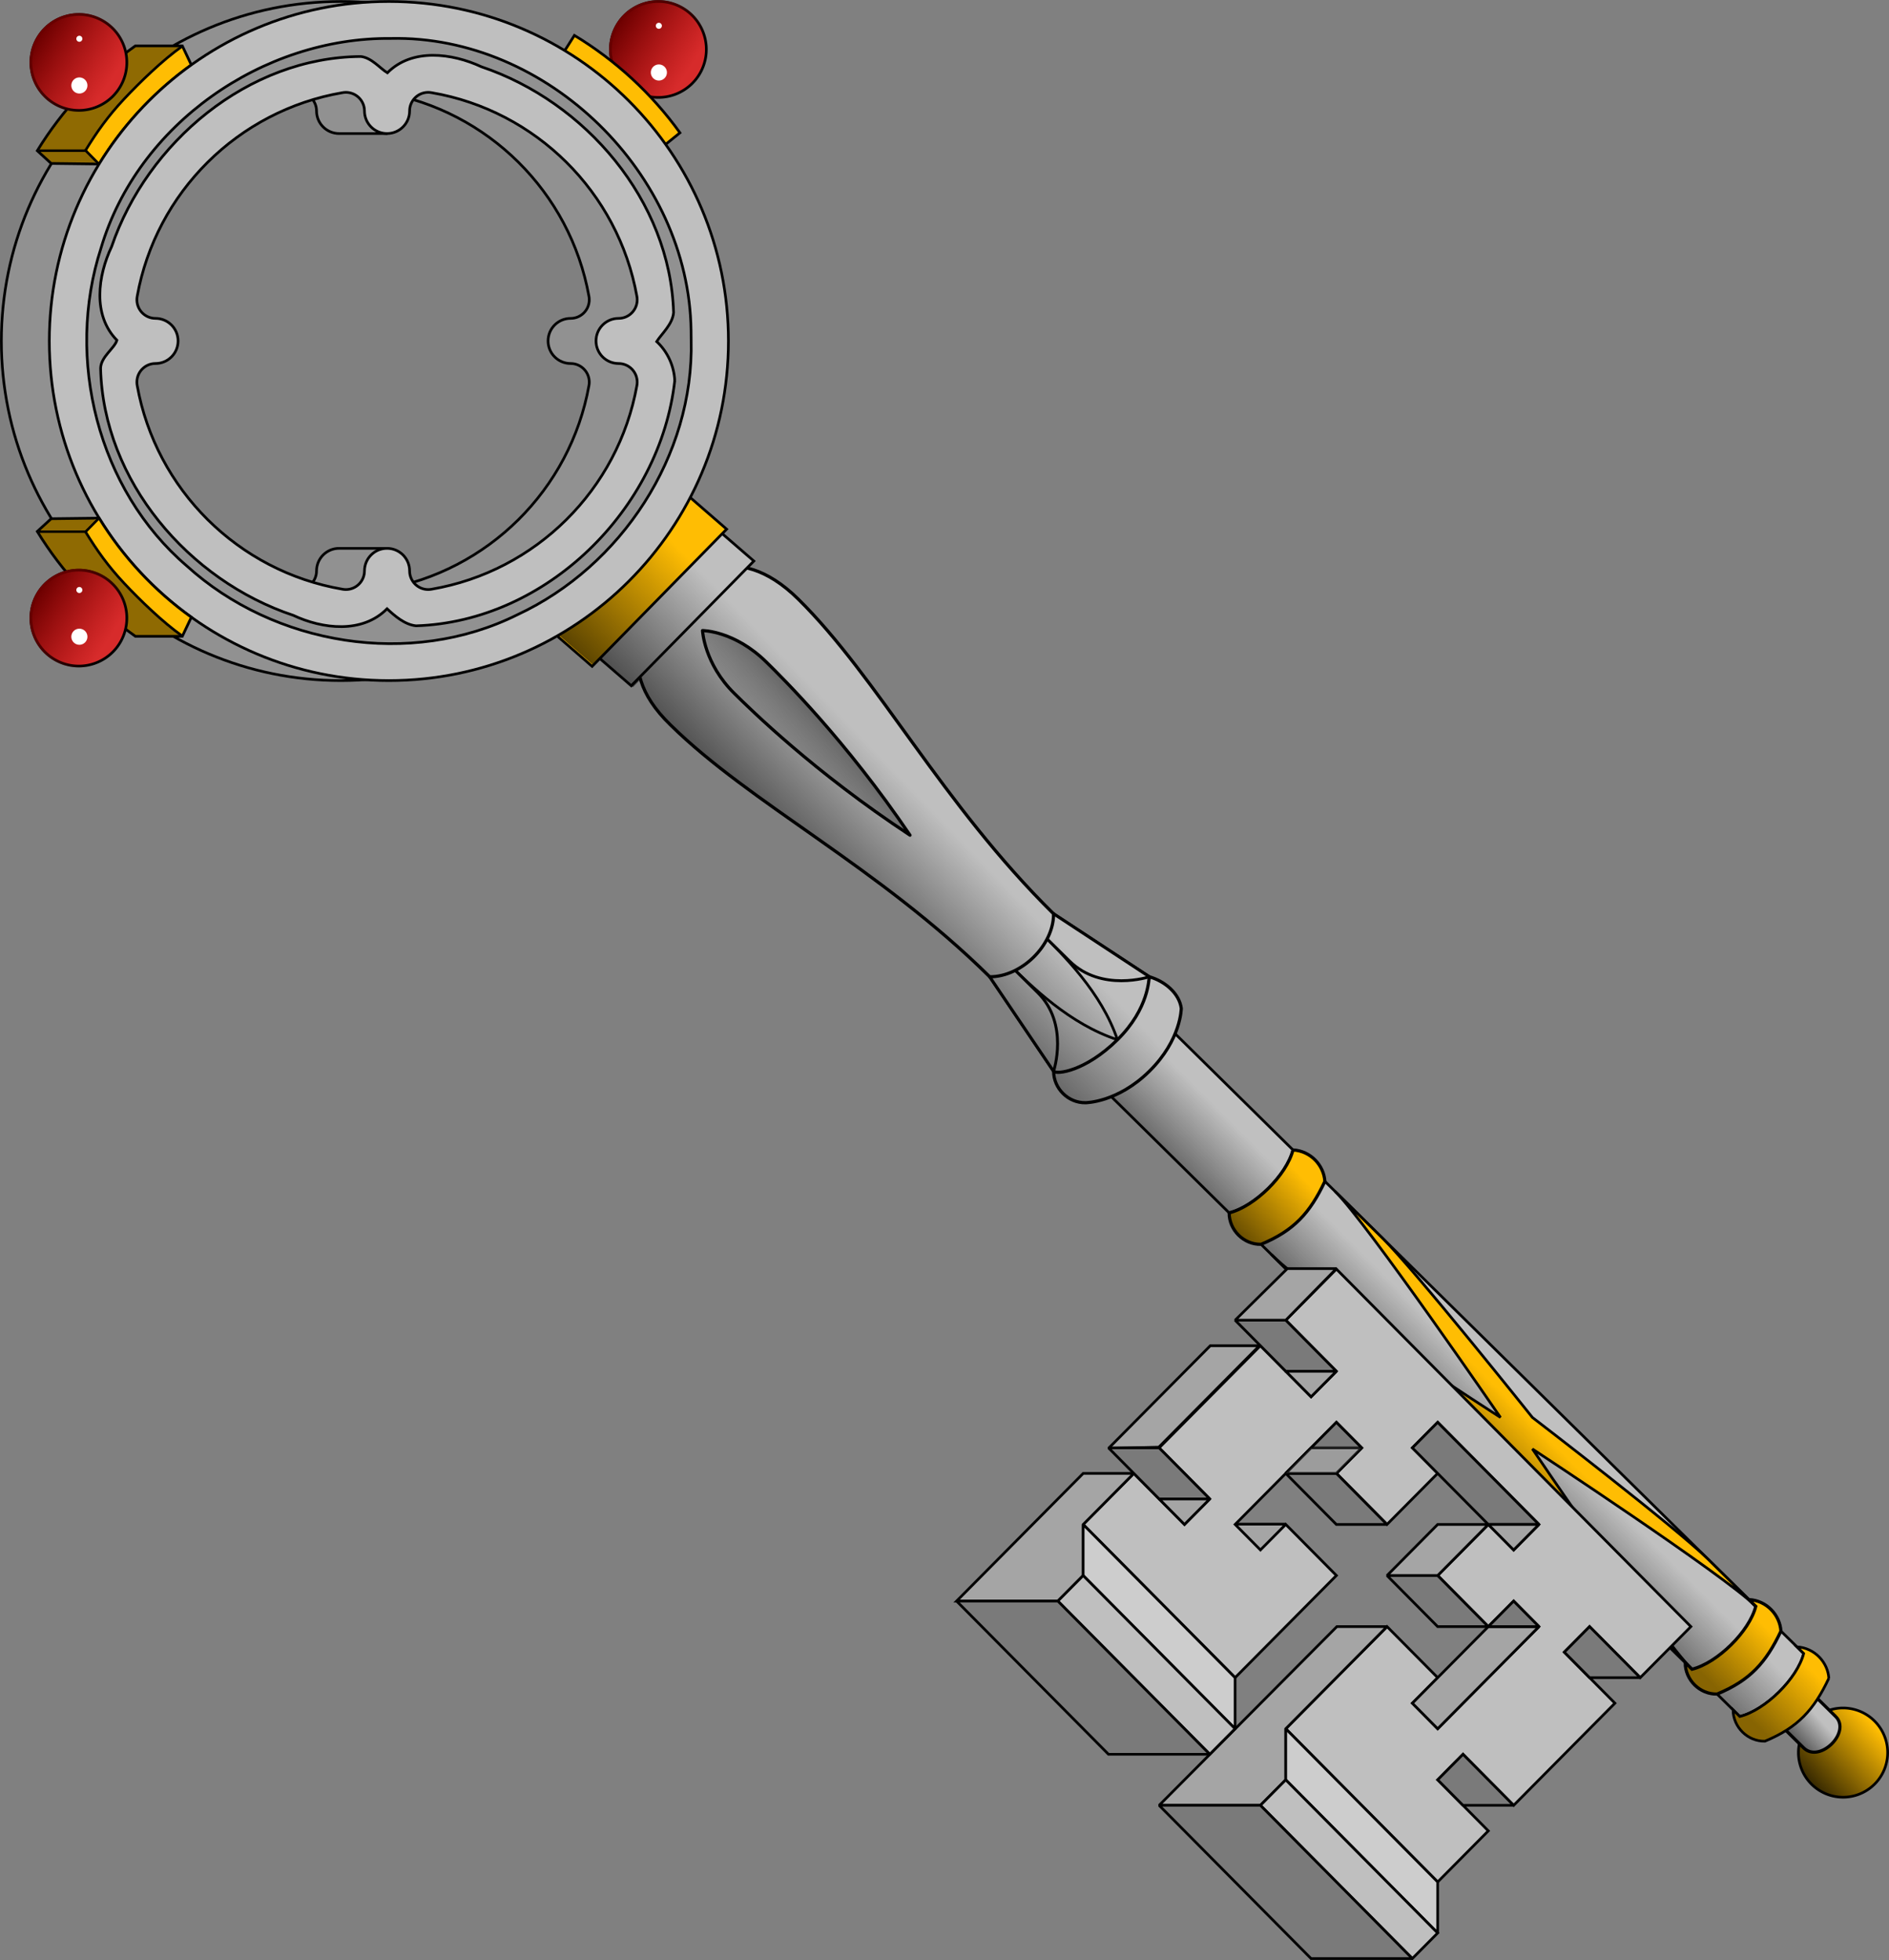 <?xml version="1.0" encoding="UTF-8" standalone="no"?>
<!-- Created with sK1/UniConvertor (http://sk1project.org/) -->

<svg
   width="709.32"
   height="736.116"
   viewBox="0 0 567.456 588.893"
   id="svg2"
   version="1.1"
   inkscape:version="1.1.2 (0a00cf5339, 2022-02-04)"
   sodipodi:docname="item121.svg"
   style="fill-rule:evenodd"
   xmlns:inkscape="http://www.inkscape.org/namespaces/inkscape"
   xmlns:sodipodi="http://sodipodi.sourceforge.net/DTD/sodipodi-0.dtd"
   xmlns:xlink="http://www.w3.org/1999/xlink"
   xmlns="http://www.w3.org/2000/svg"
   xmlns:svg="http://www.w3.org/2000/svg"
   xmlns:rdf="http://www.w3.org/1999/02/22-rdf-syntax-ns#"
   xmlns:cc="http://creativecommons.org/ns#"
   xmlns:dc="http://purl.org/dc/elements/1.1/">
  <rect x="0" y="0" width="567.456" height="588.893" fill="#808080" stroke="none"/>
  <defs
     id="defs104">
    <inkscape:perspective
       sodipodi:type="inkscape:persp3d"
       inkscape:vp_x="0 : 832.93953 : 1"
       inkscape:vp_y="0 : 1000 : 0"
       inkscape:vp_z="744.09496 : 832.93953 : 1"
       inkscape:persp3d-origin="372.04749 : 657.54578 : 1"
       id="perspective108" />
    <linearGradient
       inkscape:collect="always"
       xlink:href="#linearGradient47938-1"
       id="linearGradient5319"
       gradientUnits="userSpaceOnUse"
       x1="67.848"
       y1="738.428"
       x2="50.145"
       y2="719.41"
       gradientTransform="matrix(-0.14,0,0,0.14,388.26,35.918)" />
    <linearGradient
       id="linearGradient47938-1">
      <stop
         offset="0"
         style="stop-color:#000000;stop-opacity:0.784"
         id="stop47940-7" />
      <stop
         offset="1"
         style="stop-color:#000000;stop-opacity:0"
         id="stop47942-4" />
    </linearGradient>
    <linearGradient
       inkscape:collect="always"
       xlink:href="#linearGradient47938-1"
       id="linearGradient5321"
       gradientUnits="userSpaceOnUse"
       gradientTransform="matrix(-0.114,0,0,0.114,462.449,100.488)"
       x1="718.154"
       y1="353.924"
       x2="706.307"
       y2="340.639" />
    <linearGradient
       inkscape:collect="always"
       xlink:href="#linearGradient47938-1"
       id="linearGradient5325"
       gradientUnits="userSpaceOnUse"
       gradientTransform="matrix(-0.114,0,0,0.114,462.449,100.488)"
       x1="515.595"
       y1="592.453"
       x2="483.522"
       y2="560.389" />
    <linearGradient
       inkscape:collect="always"
       xlink:href="#linearGradient7546-4"
       id="linearGradient5327"
       gradientUnits="userSpaceOnUse"
       x1="66.987"
       y1="737.422"
       x2="54.166"
       y2="717.974"
       gradientTransform="matrix(0.155,0,0,0.155,444.135,75.924)" />
    <linearGradient
       id="linearGradient7546-4">
      <stop
         offset="0"
         style="stop-color:#6d0000;stop-opacity:1"
         id="stop7548-5" />
      <stop
         offset="1"
         style="stop-color:#8a0000;stop-opacity:0"
         id="stop7550-5" />
    </linearGradient>
    <linearGradient
       inkscape:collect="always"
       xlink:href="#linearGradient7546-4"
       id="linearGradient5329"
       gradientUnits="userSpaceOnUse"
       x1="66.987"
       y1="737.422"
       x2="54.166"
       y2="717.974"
       gradientTransform="matrix(0.155,0,0,0.155,443.58,100.715)" />
    <linearGradient
       inkscape:collect="always"
       xlink:href="#linearGradient47938-1"
       id="linearGradient5331"
       gradientUnits="userSpaceOnUse"
       gradientTransform="matrix(-0.114,0,0,0.114,462.449,100.488)"
       x1="387.779"
       y1="745.273"
       x2="341.079"
       y2="697.094" />
    <linearGradient
       inkscape:collect="always"
       xlink:href="#linearGradient47938-1"
       id="linearGradient5335"
       gradientUnits="userSpaceOnUse"
       gradientTransform="matrix(-0.114,0,0,0.114,462.449,100.488)"
       x1="317.137"
       y1="706.63"
       x2="340.879"
       y2="732.137" />
    <linearGradient
       inkscape:collect="always"
       xlink:href="#linearGradient7546-4"
       id="linearGradient5337"
       gradientUnits="userSpaceOnUse"
       x1="66.987"
       y1="737.422"
       x2="54.166"
       y2="717.974"
       gradientTransform="matrix(0.155,0,0,0.155,419.808,100.715)" />
    <linearGradient
       inkscape:collect="always"
       xlink:href="#linearGradient47938-1"
       id="linearGradient5339"
       gradientUnits="userSpaceOnUse"
       gradientTransform="matrix(-0.114,0,0,0.114,462.449,100.488)"
       x1="528.665"
       y1="557.837"
       x2="505.298"
       y2="532.685" />
    <linearGradient
       inkscape:collect="always"
       xlink:href="#linearGradient47938-1"
       id="linearGradient5341"
       gradientUnits="userSpaceOnUse"
       gradientTransform="matrix(-0.114,0,0,0.114,464.418,102.571)"
       x1="712.101"
       y1="361.164"
       x2="691.152"
       y2="340.794" />
    <linearGradient
       inkscape:collect="always"
       xlink:href="#linearGradient47938-1"
       id="linearGradient5389"
       gradientUnits="userSpaceOnUse"
       gradientTransform="matrix(-0.114,0,0,0.114,462.449,100.488)"
       x1="712.101"
       y1="361.164"
       x2="691.152"
       y2="340.794" />
  </defs>
  <sodipodi:namedview
     pagecolor="#ffffff"
     bordercolor="#666666"
     borderopacity="1"
     objecttolerance="10"
     gridtolerance="10"
     guidetolerance="10"
     inkscape:pageopacity="0"
     inkscape:pageshadow="2"
     inkscape:window-width="1366"
     inkscape:window-height="719"
     id="namedview102"
     showgrid="false"
     inkscape:zoom="0.28933793"
     inkscape:cx="316.23922"
     inkscape:cy="349.0728"
     inkscape:window-x="0"
     inkscape:window-y="25"
     inkscape:window-maximized="1"
     inkscape:current-layer="g8"
     fit-margin-top="0"
     fit-margin-left="0"
     fit-margin-right="0"
     fit-margin-bottom="0"
     inkscape:pagecheckerboard="0" />
  <g
     id="g4"
     transform="translate(-869.591,1744.667)">
    <g
       id="g6">
      <g
         id="g8">
        <g
           id="g4871"
           transform="matrix(0,-7.022,-7.022,0,2392.625,1451.52)">
          <path
             inkscape:connector-curvature="0"
             style="fill:#ffbd03;fill-opacity:1;stroke:#000000;stroke-width:0.114;stroke-miterlimit:2;stroke-dasharray:none;stroke-opacity:1"
             id="path16019-1"
             d="m 378.282,138.05 a 1.908,1.908 0 0 0 3.817,0 1.908,1.908 0 1 0 -3.817,0 z" />
          <path
             inkscape:connector-curvature="0"
             style="fill:url(#linearGradient5319);fill-opacity:1;stroke:none"
             id="path16021-7"
             d="m 378.282,138.05 a 1.908,1.908 0 0 0 3.817,0 1.908,1.908 0 1 0 -3.817,0 z" />
          <path
             inkscape:connector-curvature="0"
             style="font-size:12px;fill:#c0c0c0;fill-opacity:1;fill-rule:evenodd;stroke:#000000;stroke-width:0.102pt"
             id="path4402-7"
             d="m 381.737,138.368 2.02,2.048 -1.346,1.365 -2.02,-2.048 c -0.673,-0.683 0.673,-2.048 1.347,-1.365 z" />
          <path
             inkscape:connector-curvature="0"
             style="font-size:12px;fill:url(#linearGradient5321);fill-opacity:1;fill-rule:evenodd;stroke:none"
             id="path20940-7"
             d="m 381.737,138.368 2.02,2.048 -1.346,1.365 -2.02,-2.048 c -0.673,-0.683 0.673,-2.048 1.347,-1.365 z" />
          <path
             inkscape:connector-curvature="0"
             style="font-size:12px;fill:#c0c0c0;fill-opacity:1;fill-rule:evenodd;stroke:#000000;stroke-width:0.114;stroke-miterlimit:4;stroke-dasharray:none"
             id="path4406-7"
             d="m 384.43,139.732 2.019,2.051 18.424,18.68 -2.695,2.731 -18.42,-18.68 -2.022,-2.047 c 0.27,-1.091 1.619,-2.46 2.695,-2.734 z m 21.543,21.849 12.119,12.29 -2.692,2.731 -12.119,-12.29 c 0.27,-1.092 1.615,-2.457 2.692,-2.731 z" />
          <path
             inkscape:connector-curvature="0"
             style="font-size:12px;fill:#ffbd03;fill-opacity:1;fill-rule:evenodd;stroke:#000000;stroke-width:0.114;stroke-miterlimit:4;stroke-dasharray:none"
             id="path4430-3"
             d="m 386.45,141.781 2.02,2.048 c 1.347,1.365 6.059,7.51 6.059,7.51 0,0 6.304,5.028 7.65,6.393 l 2.02,2.048 c -1.347,-1.365 -9.67,-7.076 -9.67,-7.076 0,0 4.957,7.759 6.977,9.807 l -2.02,-2.048 c -1.347,-1.365 -6.304,-7.758 -6.304,-7.759 -2.3e-4,2.3e-4 -5.386,-4.096 -6.733,-5.462 l -2.693,-2.731 c 1.347,1.365 9.425,6.828 9.425,6.828 0,0 -5.386,-8.193 -6.732,-9.559 z" />
          <path
             inkscape:connector-curvature="0"
             style="font-size:12px;fill:url(#linearGradient5325);fill-opacity:1;fill-rule:evenodd;stroke:none"
             id="path17285-3"
             d="m 384.43,139.732 2.019,2.051 18.424,18.68 -2.695,2.731 -18.42,-18.68 -2.022,-2.047 c 0.27,-1.091 1.619,-2.46 2.695,-2.734 z m 21.543,21.849 12.119,12.29 -2.692,2.731 -12.119,-12.29 c 0.27,-1.092 1.615,-2.457 2.692,-2.731 z" />
          <path
             inkscape:connector-curvature="0"
             style="font-size:12px;fill:#a5a5a5;fill-opacity:1;fill-rule:evenodd;stroke:#000000;stroke-width:0.114;stroke-miterlimit:2;stroke-dasharray:none"
             id="path4524-5"
             d="m 389.964,164.057 v 0 -2.166 l -1.392,1.083 z" />
          <path
             inkscape:connector-curvature="0"
             style="fill:#919191;fill-opacity:1;stroke:#000000;stroke-width:0.114;stroke-miterlimit:4;stroke-dasharray:none;stroke-opacity:1"
             id="path4251-9"
             d="m 440.578,187.784 c 8.018,0 14.526,6.507 14.526,14.526 0,8.018 -6.507,14.526 -14.526,14.526 -8.018,0 -14.526,-6.507 -14.526,-14.526 0,-8.018 6.507,-14.526 14.526,-14.526 z m 1.766,3.902 c -0.44,0 -0.797,0.357 -0.797,0.797 0,0.533 -0.432,0.965 -0.965,0.965 -0.533,0 -0.965,-0.432 -0.965,-0.965 -10e-6,-0.44 -0.357,-0.797 -0.797,-0.797 -0.051,0 -0.101,0.005 -0.15,0.014 -4.444,0.798 -7.944,4.321 -8.708,8.776 -0.005,0.024 -0.008,0.05 -0.011,0.075 -0.002,0.025 -0.004,0.049 -0.004,0.075 0,0 1.762,-0.204 1.762,-0.204 0,0 0,1.966 0,1.966 0,0.533 -0.432,0.965 -0.965,0.965 -0.44,0 -0.797,0.357 -0.797,0.797 0,0.026 0.001,0.05 0.004,0.075 0.002,0.025 0.006,0.05 0.011,0.075 0.764,4.455 4.264,7.978 8.708,8.776 0.049,0.009 0.098,0.014 0.15,0.014 0.44,0 0.797,-0.357 0.797,-0.797 0,-0.533 0.432,-0.965 0.965,-0.965 0.533,0 0.965,0.432 0.965,0.965 0,0.44 0.357,0.797 0.797,0.797 0.051,0 0.101,-0.005 0.15,-0.014 4.444,-0.798 7.944,-4.321 8.708,-8.776 0.005,-0.024 0.008,-0.05 0.011,-0.075 0.002,-0.025 0.004,-0.049 0.004,-0.075 0,-0.44 -0.357,-0.797 -0.797,-0.797 -0.533,0 -0.965,-0.432 -0.965,-0.965 0,-0.533 0,-2.006 0,-2.006 0,0 1.762,0.244 1.762,0.244 0,-0.026 -0.001,-0.05 -0.004,-0.075 -0.002,-0.025 -0.006,-0.05 -0.011,-0.075 -0.764,-4.455 -4.264,-7.978 -8.708,-8.776 -0.049,-0.009 -0.098,-0.014 -0.15,-0.014 z" />
          <path
             inkscape:connector-curvature="0"
             style="fill:#d72b2b;fill-opacity:1;stroke:#000000;stroke-width:0.114;stroke-miterlimit:2;stroke-dasharray:none;stroke-opacity:1"
             id="path4889-9"
             d="m 451.001,188.775 a 2.052,2.052 0 0 0 4.103,0 2.052,2.052 0 1 0 -4.103,0 z" />
          <path
             inkscape:connector-curvature="0"
             style="fill:url(#linearGradient5327);fill-opacity:1;stroke:none"
             id="path4891-8"
             d="m 455.161,188.775 a 2.109,2.109 0 0 1 -4.217,0 2.109,2.109 0 1 1 4.217,0 z" />
          <path
             inkscape:connector-curvature="0"
             style="fill:#ffffff;fill-opacity:1;stroke:none"
             id="path6587-1"
             d="m 452.41,188.708 a 0.344,0.344 0 1 1 -0.688,0 0.344,0.344 0 1 1 0.688,0 z" />
          <path
             inkscape:connector-curvature="0"
             style="fill:#ffffff;fill-opacity:1;stroke:none"
             id="path6611-8"
             d="m 454.193,188.709 a 0.129,0.129 0 1 1 -0.258,0 0.129,0.129 0 1 1 0.258,0 z" />
          <path
             inkscape:connector-curvature="0"
             style="font-size:12px;fill:#bfbfbf;fill-opacity:1;fill-rule:evenodd;stroke:#000000;stroke-width:0.102pt"
             id="path4418-2"
             d="m 413.38,167.725 -4.04,4.096 c -0.742,3e-5 -1.362,-0.63 -1.347,-1.365 0,0 0,-1.365 1.347,-2.731 1.347,-1.365 2.693,-1.365 2.693,-1.365 0.626,0.085 1.151,0.683 1.347,1.365 z" />
          <path
             inkscape:connector-curvature="0"
             style="font-size:12px;fill:#bfbfbf;fill-opacity:1;fill-rule:evenodd;stroke:#000000;stroke-width:0.102pt"
             id="path4420-6"
             d="m 413.38,167.725 2.693,4.096 -2.693,2.731 -4.04,-2.731 c -0.152,-0.133 0,-1.365 1.347,-2.731 1.347,-1.365 2.632,-1.333 2.693,-1.365 z" />
          <path
             inkscape:connector-curvature="0"
             style="font-size:12px;fill:#bfbfbf;fill-opacity:1;fill-rule:evenodd;stroke:#000000;stroke-width:0.114;stroke-miterlimit:2;stroke-dasharray:none"
             id="path4422-6"
             d="m 415.4,172.504 c -1.101,-1.117 -2.693,-2.731 -4.713,-3.414 0.673,2.048 2.265,3.662 3.366,4.779 z" />
          <path
             inkscape:connector-curvature="0"
             style="font-size:12px;fill:#bfbfbf;fill-opacity:1;fill-rule:evenodd;stroke:#000000;stroke-width:0.092pt"
             id="path4424-0"
             d="m 413.38,174.553 0.673,-0.683 c 0,0 -0.796,-0.807 -1.347,-1.365 -1.347,-1.365 -3.366,-0.683 -3.366,-0.683 z" />
          <path
             inkscape:connector-curvature="0"
             style="font-size:12px;fill:#bfbfbf;fill-opacity:1;fill-rule:evenodd;stroke:#000000;stroke-width:0.092pt"
             id="path4426-3"
             d="m 416.073,171.822 -0.673,0.683 c 0,0 -0.796,-0.807 -1.347,-1.365 -1.347,-1.365 -0.673,-3.414 -0.673,-3.414 z" />
          <path
             inkscape:connector-curvature="0"
             style="font-size:12px;fill:#bfbfbf;fill-opacity:1;fill-rule:evenodd;stroke:#000000;stroke-width:0.102pt"
             id="path4428-8"
             d="m 416.073,171.822 c 4.713,4.779 10.099,7.51 13.465,10.924 2.693,2.731 0.828,4.821 0.078,5.483 -0.751,0.662 -2.793,2.74 -5.464,-0.021 -3.366,-3.414 -6.059,-8.876 -10.772,-13.655 4e-5,-1.365 1.347,-2.731 2.693,-2.731 z" />
          <rect
             style="font-size:12px;fill:#bfbfbf;fill-opacity:1;fill-rule:evenodd;stroke:#000000;stroke-width:0.114;stroke-miterlimit:4;stroke-dasharray:none"
             id="rect4432-0"
             transform="matrix(-0.655,-0.756,-0.713,0.701,0,0)"
             y="-205.392"
             x="-437.039"
             height="7.482"
             width="2.35" />
          <rect
             style="font-size:12px;fill:#ffbd03;fill-opacity:1;fill-rule:evenodd;stroke:#000000;stroke-width:0.114;stroke-miterlimit:4;stroke-dasharray:none"
             id="rect4442-1"
             transform="matrix(-0.656,-0.755,-0.714,0.7,0,0)"
             y="-205.024"
             x="-438.775"
             height="8.221"
             width="2.582" />
          <path
             inkscape:connector-curvature="0"
             style="font-size:12px;fill:#ffbd03;fill-opacity:1;fill-rule:evenodd;stroke:#000000;stroke-width:0.114;stroke-miterlimit:4;stroke-dasharray:none"
             id="path4456-2"
             d="m 448.925,188.502 c 0.782,0.562 1.52,1.212 2.199,1.949 0.679,0.736 1.269,1.525 1.768,2.352 l 0.762,-0.481 c -0.525,-0.868 -1.144,-1.696 -1.857,-2.47 -0.714,-0.773 -1.488,-1.456 -2.31,-2.046 z" />
          <path
             inkscape:connector-curvature="0"
             style="font-size:12px;fill:#bfbfbf;fill-opacity:1;fill-rule:evenodd;stroke:#000000;stroke-width:0.114;stroke-miterlimit:2;stroke-dasharray:none"
             id="path4478-5"
             d="m 385.581,144.559 -2.185,2.167 2.185,2.166 -1.092,1.083 -2.185,-2.167 -4.37,4.333 2.185,2.167 -1.092,1.083 -2.185,-2.166 -2.185,2.166 6.554,6.499 4.37,-4.333 -2.185,-2.167 -1.092,1.083 -1.092,-1.083 4.37,-4.333 1.092,1.083 -1.092,1.083 2.185,2.166 2.185,-2.166 -1.092,-1.083 1.092,-1.083 4.37,4.333 -1.092,1.083 -1.092,-1.083 -2.185,2.167 2.185,2.166 1.092,-1.083 1.092,1.083 -4.37,4.333 -1.092,-1.083 1.092,-1.083 -2.185,-2.166 -4.37,4.333 6.554,6.499 2.185,-2.167 -2.185,-2.166 1.092,-1.083 2.185,2.166 4.37,-4.333 -2.185,-2.167 1.092,-1.083 2.185,2.167 2.185,-2.167 z" />
          <path
             inkscape:connector-curvature="0"
             style="font-size:12px;fill:#a5a5a5;fill-opacity:1;fill-rule:evenodd;stroke:#000000;stroke-width:0.114;stroke-miterlimit:4;stroke-dasharray:none"
             id="path4480-0"
             d="m 392.135,168.39 v 2.166 l -5.462,5.416 v -4.333 l 1.092,-1.083 h 2.185 z" />
          <path
             inkscape:connector-curvature="0"
             style="font-size:12px;fill:#a5a5a5;fill-opacity:1;fill-rule:evenodd;stroke:#000000;stroke-width:0.114;stroke-miterlimit:2;stroke-dasharray:none"
             id="path4482-9"
             d="m 397.597,163.019 -4.34,4.303 -0.052,2.152 4.391,-4.354 v -2.1 z" />
          <path
             inkscape:connector-curvature="0"
             style="font-size:12px;fill:#7a7a7a;fill-opacity:1;fill-rule:evenodd;stroke:#000000;stroke-width:0.114;stroke-miterlimit:2;stroke-dasharray:none"
             id="path4484-4"
             d="m 393.227,169.473 -2.185,-2.166 v -2.166 l 2.185,2.166 z" />
          <path
             inkscape:connector-curvature="0"
             style="font-size:12px;fill:#7a7a7a;fill-opacity:1;fill-rule:evenodd;stroke:#000000;stroke-width:0.114;stroke-miterlimit:2;stroke-dasharray:none"
             id="path4486-7"
             d="m 398.689,164.057 -2.185,-2.166 v -2.166 l 2.185,2.166 z" />
          <path
             inkscape:connector-curvature="0"
             style="font-size:12px;fill:#a5a5a5;fill-opacity:1;fill-rule:evenodd;stroke:#000000;stroke-width:0.114;stroke-miterlimit:2;stroke-dasharray:none"
             id="path4488-8"
             d="m 396.504,159.724 v 2.166 l -1.092,-1.083 z" />
          <path
             inkscape:connector-curvature="0"
             style="font-size:12px;fill:#a5a5a5;fill-opacity:1;fill-rule:evenodd;stroke:#000000;stroke-width:0.114;stroke-miterlimit:2;stroke-dasharray:none"
             id="path4490-3"
             d="m 391.042,165.14 v 2.166 l -1.092,-1.083 z" />
          <path
             inkscape:connector-curvature="0"
             style="font-size:12px;fill:#a5a5a5;fill-opacity:1;fill-rule:evenodd;stroke:#000000;stroke-width:0.114;stroke-miterlimit:2;stroke-dasharray:none"
             id="path4492-5"
             d="m 400.896,159.724 -2.207,2.166 v 2.166 l 2.207,-2.233 z" />
          <path
             inkscape:connector-curvature="0"
             style="font-size:12px;fill:#7a7a7a;fill-opacity:1;fill-rule:evenodd;stroke:#000000;stroke-width:0.114;stroke-miterlimit:2;stroke-dasharray:none"
             id="path4494-1"
             d="m 387.765,157.558 -2.185,-2.166 v -2.166 l 2.185,2.166 z" />
          <path
             inkscape:connector-curvature="0"
             style="font-size:12px;fill:#7a7a7a;fill-opacity:1;fill-rule:evenodd;stroke:#000000;stroke-width:0.114;stroke-miterlimit:2;stroke-dasharray:none"
             id="path4496-2"
             d="m 392.135,161.891 -2.185,-2.166 v -2.166 l 2.185,2.166 z" />
          <path
             inkscape:connector-curvature="0"
             style="font-size:12px;fill:#7a7a7a;fill-opacity:1;fill-rule:evenodd;stroke:#000000;stroke-width:0.114;stroke-miterlimit:2;stroke-dasharray:none"
             id="path4498-0"
             d="m 393.227,156.475 -3.277,-3.25 v -2.166 l 4.37,4.333 z" />
          <path
             inkscape:connector-curvature="0"
             style="font-size:12px;fill:#a5a5a5;fill-opacity:1;fill-rule:evenodd;stroke:#000000;stroke-width:0.114;stroke-miterlimit:2;stroke-dasharray:none"
             id="path4500-1"
             d="m 389.95,151.059 v 2.166 l -1.092,-1.083 z" />
          <path
             inkscape:connector-curvature="0"
             style="font-size:12px;fill:#a5a5a5;fill-opacity:1;fill-rule:evenodd;stroke:#000000;stroke-width:0.114;stroke-miterlimit:2;stroke-dasharray:none"
             id="path4502-6"
             d="m 387.765,157.558 2.185,-2.166 v -2.166 l -2.185,2.166 z" />
          <path
             inkscape:connector-curvature="0"
             style="font-size:12px;fill:#a5a5a5;fill-opacity:1;fill-rule:evenodd;stroke:#000000;stroke-width:0.114;stroke-miterlimit:2;stroke-dasharray:none"
             id="path4504-4"
             d="m 382.303,156.475 3.277,-3.25 v -2.166 l -4.37,4.333 z" />
          <path
             inkscape:connector-curvature="0"
             style="font-size:12px;fill:#a5a5a5;fill-opacity:1;fill-rule:evenodd;stroke:#000000;stroke-width:0.114;stroke-miterlimit:2;stroke-dasharray:none"
             id="path4506-0"
             d="m 385.581,157.558 -4.37,4.333 h -2.185 l -1.092,1.083 v 4.333 l 7.647,-7.604 z" />
          <path
             inkscape:connector-curvature="0"
             style="font-size:12px;fill:#cdcdcd;fill-opacity:1;fill-rule:evenodd;stroke:#000000;stroke-width:0.114;stroke-miterlimit:2;stroke-dasharray:none"
             id="path4508-6"
             d="m 389.95,170.557 -6.554,-6.499 h -2.185 l 6.554,6.499 z" />
          <path
             inkscape:connector-curvature="0"
             style="font-size:12px;fill:#bfbfbf;fill-opacity:1;fill-rule:evenodd;stroke:#000000;stroke-width:0.114;stroke-miterlimit:2;stroke-dasharray:none"
             id="path4510-1"
             d="m 386.673,171.64 -6.554,-6.499 1.092,-1.083 6.554,6.499 z" />
          <path
             inkscape:connector-curvature="0"
             style="font-size:12px;fill:#7a7a7a;fill-opacity:1;fill-rule:evenodd;stroke:#000000;stroke-width:0.114;stroke-miterlimit:2;stroke-dasharray:none"
             id="path4512-8"
             d="m 386.673,171.64 v 4.333 l -6.554,-6.499 v -4.333 z" />
          <path
             inkscape:connector-curvature="0"
             style="font-size:12px;fill:#cdcdcd;fill-opacity:1;fill-rule:evenodd;stroke:#000000;stroke-width:0.114;stroke-miterlimit:2;stroke-dasharray:none"
             id="path4514-9"
             d="m 381.211,161.891 -6.554,-6.499 h -2.185 l 6.554,6.499 z" />
          <path
             inkscape:connector-curvature="0"
             style="font-size:12px;fill:#bfbfbf;fill-opacity:1;fill-rule:evenodd;stroke:#000000;stroke-width:0.114;stroke-miterlimit:2;stroke-dasharray:none"
             id="path4516-8"
             d="m 377.934,162.974 -6.554,-6.499 1.092,-1.083 6.554,6.499 z" />
          <path
             inkscape:connector-curvature="0"
             style="font-size:12px;fill:#7a7a7a;fill-opacity:1;fill-rule:evenodd;stroke:#000000;stroke-width:0.114;stroke-miterlimit:2;stroke-dasharray:none"
             id="path4518-4"
             d="m 377.934,162.974 v 4.333 l -6.554,-6.499 v -4.333 z" />
          <path
             inkscape:connector-curvature="0"
             style="font-size:12px;fill:#7a7a7a;fill-opacity:1;fill-rule:evenodd;stroke:#000000;stroke-width:0.114;stroke-miterlimit:2;stroke-dasharray:none"
             id="path4520-1"
             d="m 379.026,155.391 -1.092,-1.083 v -2.166 l 2.185,2.166 z" />
          <path
             inkscape:connector-curvature="0"
             style="font-size:12px;fill:#7a7a7a;fill-opacity:1;fill-rule:evenodd;stroke:#000000;stroke-width:0.114;stroke-miterlimit:2;stroke-dasharray:none"
             id="path4522-4"
             d="m 384.488,149.975 -1.092,-1.083 v -2.166 l 2.185,2.166 z" />
          <path
             inkscape:connector-curvature="0"
             style="font-size:12px;fill:#7a7a7a;fill-opacity:1;fill-rule:evenodd;stroke:#000000;stroke-width:0.114;stroke-miterlimit:2;stroke-dasharray:none"
             id="path4526-3"
             d="m 392.135,161.891 2.185,-2.166 -1.092,-1.083 -1.092,1.083 z" />
          <path
             inkscape:connector-curvature="0"
             style="font-size:12px;fill:#7a7a7a;fill-opacity:1;fill-rule:evenodd;stroke:#000000;stroke-width:0.114;stroke-miterlimit:2;stroke-dasharray:none"
             id="path4528-9"
             d="m 385.581,153.225 1.092,-1.083 -1.092,-1.083 z" />
          <path
             inkscape:connector-curvature="0"
             style="font-size:12px;fill:#ffbd03;fill-opacity:1;fill-rule:evenodd;stroke:#000000;stroke-width:0.114;stroke-miterlimit:4;stroke-dasharray:none"
             id="path5138-8"
             d="m 452.391,208.71 0.815,0.385 v 2.008 c -0.586,0.827 -1.265,1.61 -2.033,2.328 -0.768,0.719 -1.591,1.341 -2.453,1.869 l -0.545,-0.595 -0.025,-2.051 c 1.663,-1.019 3.107,-2.364 4.24,-3.945 z" />
          <path
             inkscape:connector-curvature="0"
             style="font-size:12px;fill:#ffbd03;fill-opacity:1;fill-rule:evenodd;stroke:#000000;stroke-width:0.114;stroke-miterlimit:4;stroke-dasharray:none"
             id="path4468-8"
             d="m 448.719,213.247 c 0.821,-0.503 1.483,-0.975 2.214,-1.659 0.731,-0.684 1.679,-1.671 2.237,-2.459" />
          <path
             inkscape:connector-curvature="0"
             style="fill:#ffbd03;fill-opacity:1;fill-rule:evenodd;stroke:#000000;stroke-width:0.114px;stroke-linecap:butt;stroke-linejoin:miter;stroke-opacity:1"
             id="path5145-0"
             d="m 448.181,212.696 0.545,0.535 v 1.998" />
          <path
             inkscape:connector-curvature="0"
             style="font-size:12px;fill:#000000;fill-opacity:0.438;fill-rule:evenodd;stroke:none"
             id="path21900-8"
             d="m 453.206,209.177 v 1.926 c -0.586,0.827 -1.265,1.61 -2.033,2.328 -0.768,0.719 -1.591,1.341 -2.453,1.869 l -0.545,-0.595 -0.025,-1.958 0.52,0.509 v 1.972 h 0.114 v -1.955 c 0.806,-0.496 1.466,-0.968 2.19,-1.645 0.729,-0.682 1.668,-1.661 2.232,-2.453 z" />
          <path
             inkscape:connector-curvature="0"
             style="fill:#d72b2b;fill-opacity:1;stroke:#000000;stroke-width:0.114;stroke-miterlimit:2;stroke-dasharray:none;stroke-opacity:1"
             id="path2399-7"
             d="m 450.446,213.566 a 2.052,2.052 0 0 0 4.103,0 2.052,2.052 0 1 0 -4.103,0 z" />
          <path
             inkscape:connector-curvature="0"
             style="fill:url(#linearGradient5329);fill-opacity:1;stroke:none"
             id="path2401-7"
             d="m 454.606,213.566 a 2.109,2.109 0 0 1 -4.217,0 2.109,2.109 0 1 1 4.217,0 z" />
          <path
             inkscape:connector-curvature="0"
             style="fill:#ffffff;fill-opacity:1;stroke:none"
             id="path2403-8"
             d="m 451.855,213.499 a 0.344,0.344 0 1 1 -0.688,0 0.344,0.344 0 1 1 0.688,0 z" />
          <path
             inkscape:connector-curvature="0"
             style="fill:#ffffff;fill-opacity:1;stroke:none"
             id="path2405-3"
             d="m 453.638,213.5 a 0.129,0.129 0 1 1 -0.258,0 0.129,0.129 0 1 1 0.258,0 z" />
          <path
             inkscape:connector-curvature="0"
             style="opacity:0.8;fill:#a5a5a5;fill-opacity:1;stroke:#000000;stroke-width:0.114;stroke-miterlimit:2;stroke-dasharray:none;stroke-opacity:1"
             id="rect17303-8"
             d="m 393.227,158.64 v 2.172 l -1.093,1.079 v -2.165 z" />
          <path
             inkscape:connector-curvature="0"
             style="font-size:12px;fill:url(#linearGradient5331);fill-opacity:1;fill-rule:evenodd;stroke:none"
             id="path19984-3"
             d="m 412.032,166.358 c 0.626,0.085 1.15,0.684 1.346,1.367 l 2.695,4.098 c 4.713,4.779 10.098,7.509 13.465,10.923 0.739,0.75 1.133,1.449 1.303,2.086 l 0.267,-0.26 1.225,1.417 0.242,-0.239 1.695,1.947 -5.874,5.753 -1.691,-1.947 0.288,-0.281 -1.221,-1.406 0.335,-0.328 c -0.6,-0.172 -1.256,-0.56 -1.955,-1.282 -3.366,-3.414 -6.06,-8.874 -10.773,-13.653 l -4.037,-2.731 c -0.742,3e-5 -1.362,-0.631 -1.346,-1.367 0,0 -8e-4,-1.365 1.346,-2.731 1.347,-1.365 2.692,-1.367 2.692,-1.367 z" />
          <path
             inkscape:connector-curvature="0"
             style="fill:#bfbfbf;fill-opacity:1;stroke:#000000;stroke-width:0.114;stroke-miterlimit:4;stroke-dasharray:none;stroke-opacity:1"
             id="path2425-7"
             d="m 440.578,185.733 c 8.018,0 14.526,6.507 14.526,14.526 0,8.018 -6.507,14.526 -14.526,14.526 -8.018,0 -14.526,-6.507 -14.526,-14.526 0,-8.018 6.507,-14.526 14.526,-14.526 z m 1.766,3.902 c -0.44,0 -0.797,0.357 -0.797,0.797 0,0.533 -0.432,0.965 -0.965,0.965 -0.533,0 -0.965,-0.432 -0.965,-0.965 -10e-6,-0.44 -0.357,-0.797 -0.797,-0.797 -0.051,0 -0.101,0.005 -0.15,0.014 -4.444,0.798 -7.944,4.321 -8.708,8.776 -0.005,0.024 -0.008,0.05 -0.011,0.075 -0.002,0.025 -0.004,0.049 -0.004,0.075 0,0.44 0.357,0.797 0.797,0.797 0.533,0 0.965,0.432 0.965,0.965 0,0.533 -0.432,0.965 -0.965,0.965 -0.44,0 -0.797,0.357 -0.797,0.797 0,0.026 0.001,0.05 0.004,0.075 0.002,0.025 0.006,0.05 0.011,0.075 0.764,4.455 4.264,7.978 8.708,8.776 0.049,0.009 0.098,0.014 0.15,0.014 0.44,0 0.797,-0.357 0.797,-0.797 0,-0.533 0.432,-0.965 0.965,-0.965 0.533,0 0.965,0.432 0.965,0.965 0,0.44 0.357,0.797 0.797,0.797 0.051,0 0.101,-0.005 0.15,-0.014 4.444,-0.798 7.944,-4.321 8.708,-8.776 0.005,-0.024 0.008,-0.05 0.011,-0.075 0.002,-0.025 0.004,-0.049 0.004,-0.075 0,-0.44 -0.357,-0.797 -0.797,-0.797 -0.533,0 -0.965,-0.432 -0.965,-0.965 0,-0.533 0.432,-0.965 0.965,-0.965 0.44,0 0.797,-0.357 0.797,-0.797 0,-0.026 -0.001,-0.05 -0.004,-0.075 -0.002,-0.025 -0.006,-0.05 -0.011,-0.075 -0.764,-4.455 -4.264,-7.978 -8.708,-8.776 -0.049,-0.009 -0.098,-0.014 -0.15,-0.014 z" />
          <path
             inkscape:connector-curvature="0"
             style="fill:#000000;fill-opacity:0.242;stroke:#000000;stroke-width:0.114;stroke-miterlimit:4;stroke-dasharray:none;stroke-opacity:1"
             id="path21835-3"
             d="m 441.03,187.331 c 6.679,0.085 12.639,6.134 12.493,12.849 0.051,5.467 -3.663,10.824 -8.968,12.393 -4.734,1.535 -10.336,0.141 -13.595,-3.666 -3.408,-3.745 -4.37,-9.583 -2.087,-14.154 2.073,-4.442 6.807,-7.55 11.733,-7.426 0.141,-9.1e-4 0.282,3.4e-4 0.424,0.004 z m -2.147,0.698 c -5.497,0.617 -10.31,5.486 -10.488,11.069 0.053,0.491 0.429,0.914 0.73,1.239 -1.073,1.055 -0.871,2.762 -0.282,4.01 1.49,4.471 5.748,8.128 10.567,8.244 0.501,-0.012 0.853,-0.598 1.203,-0.698 1.072,1.054 2.761,0.815 4.003,0.227 4.463,-1.528 8.104,-5.838 8.134,-10.665 -0.057,-0.464 -0.501,-0.811 -0.698,-1.132 1.07,-1.061 0.842,-2.77 0.26,-4.021 -1.497,-4.452 -5.725,-8.079 -10.517,-8.223 -0.504,0.043 -0.917,0.521 -1.239,0.723 -0.428,-0.462 -1.041,-0.745 -1.673,-0.773 z" />
          <path
             inkscape:connector-curvature="0"
             style="font-size:12px;fill:url(#linearGradient5335);fill-opacity:1;fill-rule:evenodd;stroke:#000000;stroke-width:0.102pt;stroke-linecap:round;stroke-linejoin:round"
             id="path20881-4"
             d="m 419.439,177.966 c 2.693,4.096 5.386,6.827 6.059,7.51 1.278,1.298 2.693,1.365 2.693,1.365 0,0 0,-1.365 -1.347,-2.731 -0.673,-0.683 -3.366,-3.414 -7.406,-6.145 z" />
          <path
             inkscape:connector-curvature="0"
             style="font-size:12px;fill:#ffbd03;fill-opacity:1;fill-rule:evenodd;stroke:#000000;stroke-width:0.114;stroke-miterlimit:4;stroke-dasharray:none"
             id="path21880-9"
             d="m 428.761,208.71 -0.815,0.385 v 2.008 c 0.586,0.827 1.265,1.61 2.033,2.328 0.768,0.719 1.591,1.341 2.453,1.869 l 0.545,-0.595 0.025,-2.051 c -1.663,-1.019 -3.107,-2.364 -4.24,-3.945 z" />
          <path
             inkscape:connector-curvature="0"
             style="font-size:12px;fill:#ffbd03;fill-opacity:1;fill-rule:evenodd;stroke:#000000;stroke-width:0.114;stroke-miterlimit:4;stroke-dasharray:none"
             id="path21882-6"
             d="m 432.432,213.247 c -0.821,-0.503 -1.483,-0.975 -2.214,-1.659 -0.731,-0.684 -1.679,-1.671 -2.237,-2.459" />
          <path
             inkscape:connector-curvature="0"
             style="fill:#ffbd03;fill-opacity:1;fill-rule:evenodd;stroke:#000000;stroke-width:0.114px;stroke-linecap:butt;stroke-linejoin:miter;stroke-opacity:1"
             id="path21884-5"
             d="m 432.97,212.696 -0.545,0.535 v 1.998" />
          <path
             inkscape:connector-curvature="0"
             style="font-size:12px;fill:#000000;fill-opacity:0.438;fill-rule:evenodd;stroke:none"
             id="path21923-1"
             d="m 427.952,209.177 v 1.926 c 0.586,0.827 1.265,1.61 2.033,2.328 0.768,0.719 1.591,1.341 2.453,1.869 l 0.545,-0.595 0.025,-1.958 -0.52,0.509 v 1.972 h -0.114 v -1.955 c -0.806,-0.496 -1.466,-0.968 -2.19,-1.645 -0.729,-0.682 -1.668,-1.661 -2.232,-2.453 z" />
          <path
             inkscape:connector-curvature="0"
             style="fill:#d72b2b;fill-opacity:1;stroke:#000000;stroke-width:0.114;stroke-miterlimit:2;stroke-dasharray:none;stroke-opacity:1"
             id="path21888-0"
             d="m 426.674,213.566 a 2.052,2.052 0 0 0 4.103,0 2.052,2.052 0 1 0 -4.103,0 z" />
          <path
             inkscape:connector-curvature="0"
             style="fill:url(#linearGradient5337);fill-opacity:1;stroke:none"
             id="path21890-9"
             d="m 430.834,213.566 a 2.109,2.109 0 0 1 -4.217,0 2.109,2.109 0 1 1 4.217,0 z" />
          <path
             inkscape:connector-curvature="0"
             style="fill:#ffffff;fill-opacity:1;stroke:none"
             id="path21892-9"
             d="m 428.272,213.499 a 0.344,0.344 0 1 1 -0.688,0 0.344,0.344 0 1 1 0.688,0 z" />
          <path
             inkscape:connector-curvature="0"
             style="fill:#ffffff;fill-opacity:1;stroke:none"
             id="path21894-6"
             d="m 430.056,213.5 a 0.129,0.129 0 1 1 -0.258,0 0.129,0.129 0 1 1 0.258,0 z" />
          <path
             inkscape:connector-curvature="0"
             style="font-size:12px;fill:#ffbd03;fill-opacity:1;fill-rule:evenodd;stroke:#000000;stroke-width:0.102pt"
             id="path4414-8"
             d="m 404.627,160.217 c 0.671,0.04 1.301,0.592 1.346,1.364 -1.076,0.274 -2.421,1.639 -2.692,2.731 -0.742,4e-5 -1.362,-0.628 -1.346,-1.364 0.585,-1.41 1.343,-2.094 2.692,-2.731 z" />
          <path
             inkscape:connector-curvature="0"
             style="font-size:12px;opacity:0.8;fill:url(#linearGradient5339);fill-opacity:1;fill-rule:evenodd;stroke:none"
             id="path19417-3"
             d="m 404.627,160.217 c 0.671,0.04 1.301,0.592 1.346,1.364 -1.076,0.274 -2.421,1.639 -2.692,2.731 -0.742,4e-5 -1.362,-0.628 -1.346,-1.364 0.585,-1.41 1.343,-2.094 2.692,-2.731 z" />
          <path
             inkscape:connector-curvature="0"
             style="font-size:12px;fill:#ffbd03;fill-opacity:1;fill-rule:evenodd;stroke:#000000;stroke-width:0.102pt"
             id="path4408-4"
             d="m 385.388,140.707 c 0.671,0.04 1.304,0.592 1.349,1.364 l -0.004,0.004 -0.285,-0.292 c -1.076,0.274 -2.421,1.639 -2.692,2.731 l 0.285,0.288 c -0.742,4e-5 -1.362,-0.628 -1.346,-1.364 0.585,-1.41 1.344,-2.094 2.692,-2.731 z" />
          <path
             inkscape:connector-curvature="0"
             style="font-size:12px;opacity:0.6;fill:url(#linearGradient5341);fill-opacity:1;fill-rule:evenodd;stroke:none"
             id="path19405-8"
             d="m 385.338,140.74 c 0.67,0.04 1.299,0.594 1.346,1.364 l -0.285,-0.288 c -1.076,0.274 -2.425,1.643 -2.695,2.734 l 0.285,0.288 c -0.74,-0.002 -1.358,-0.629 -1.342,-1.364 0.585,-1.41 1.343,-2.098 2.692,-2.734 z" />
          <path
             inkscape:connector-curvature="0"
             style="font-size:12px;fill:#ffbd03;fill-opacity:1;fill-rule:evenodd;stroke:#000000;stroke-width:0.114;stroke-miterlimit:4;stroke-dasharray:none"
             id="path4404-2"
             d="m 383.369,138.657 c 0.67,0.04 1.299,0.594 1.346,1.364 l -0.285,-0.288 c -1.076,0.274 -2.425,1.643 -2.695,2.734 l 0.285,0.288 c -0.74,-0.002 -1.358,-0.629 -1.342,-1.364 0.585,-1.41 1.343,-2.098 2.692,-2.734 z" />
          <path
             inkscape:connector-curvature="0"
             style="font-size:12px;opacity:0.6;fill:url(#linearGradient5389);fill-opacity:1;fill-rule:evenodd;stroke:none"
             id="path16052-2"
             d="m 383.369,138.657 c 0.67,0.04 1.299,0.594 1.346,1.364 l -0.285,-0.288 c -1.076,0.274 -2.425,1.643 -2.695,2.734 l 0.285,0.288 c -0.74,-0.002 -1.358,-0.629 -1.342,-1.364 0.585,-1.41 1.343,-2.098 2.692,-2.734 z" />
        </g>
      </g>
    </g>
  </g>
</svg>
